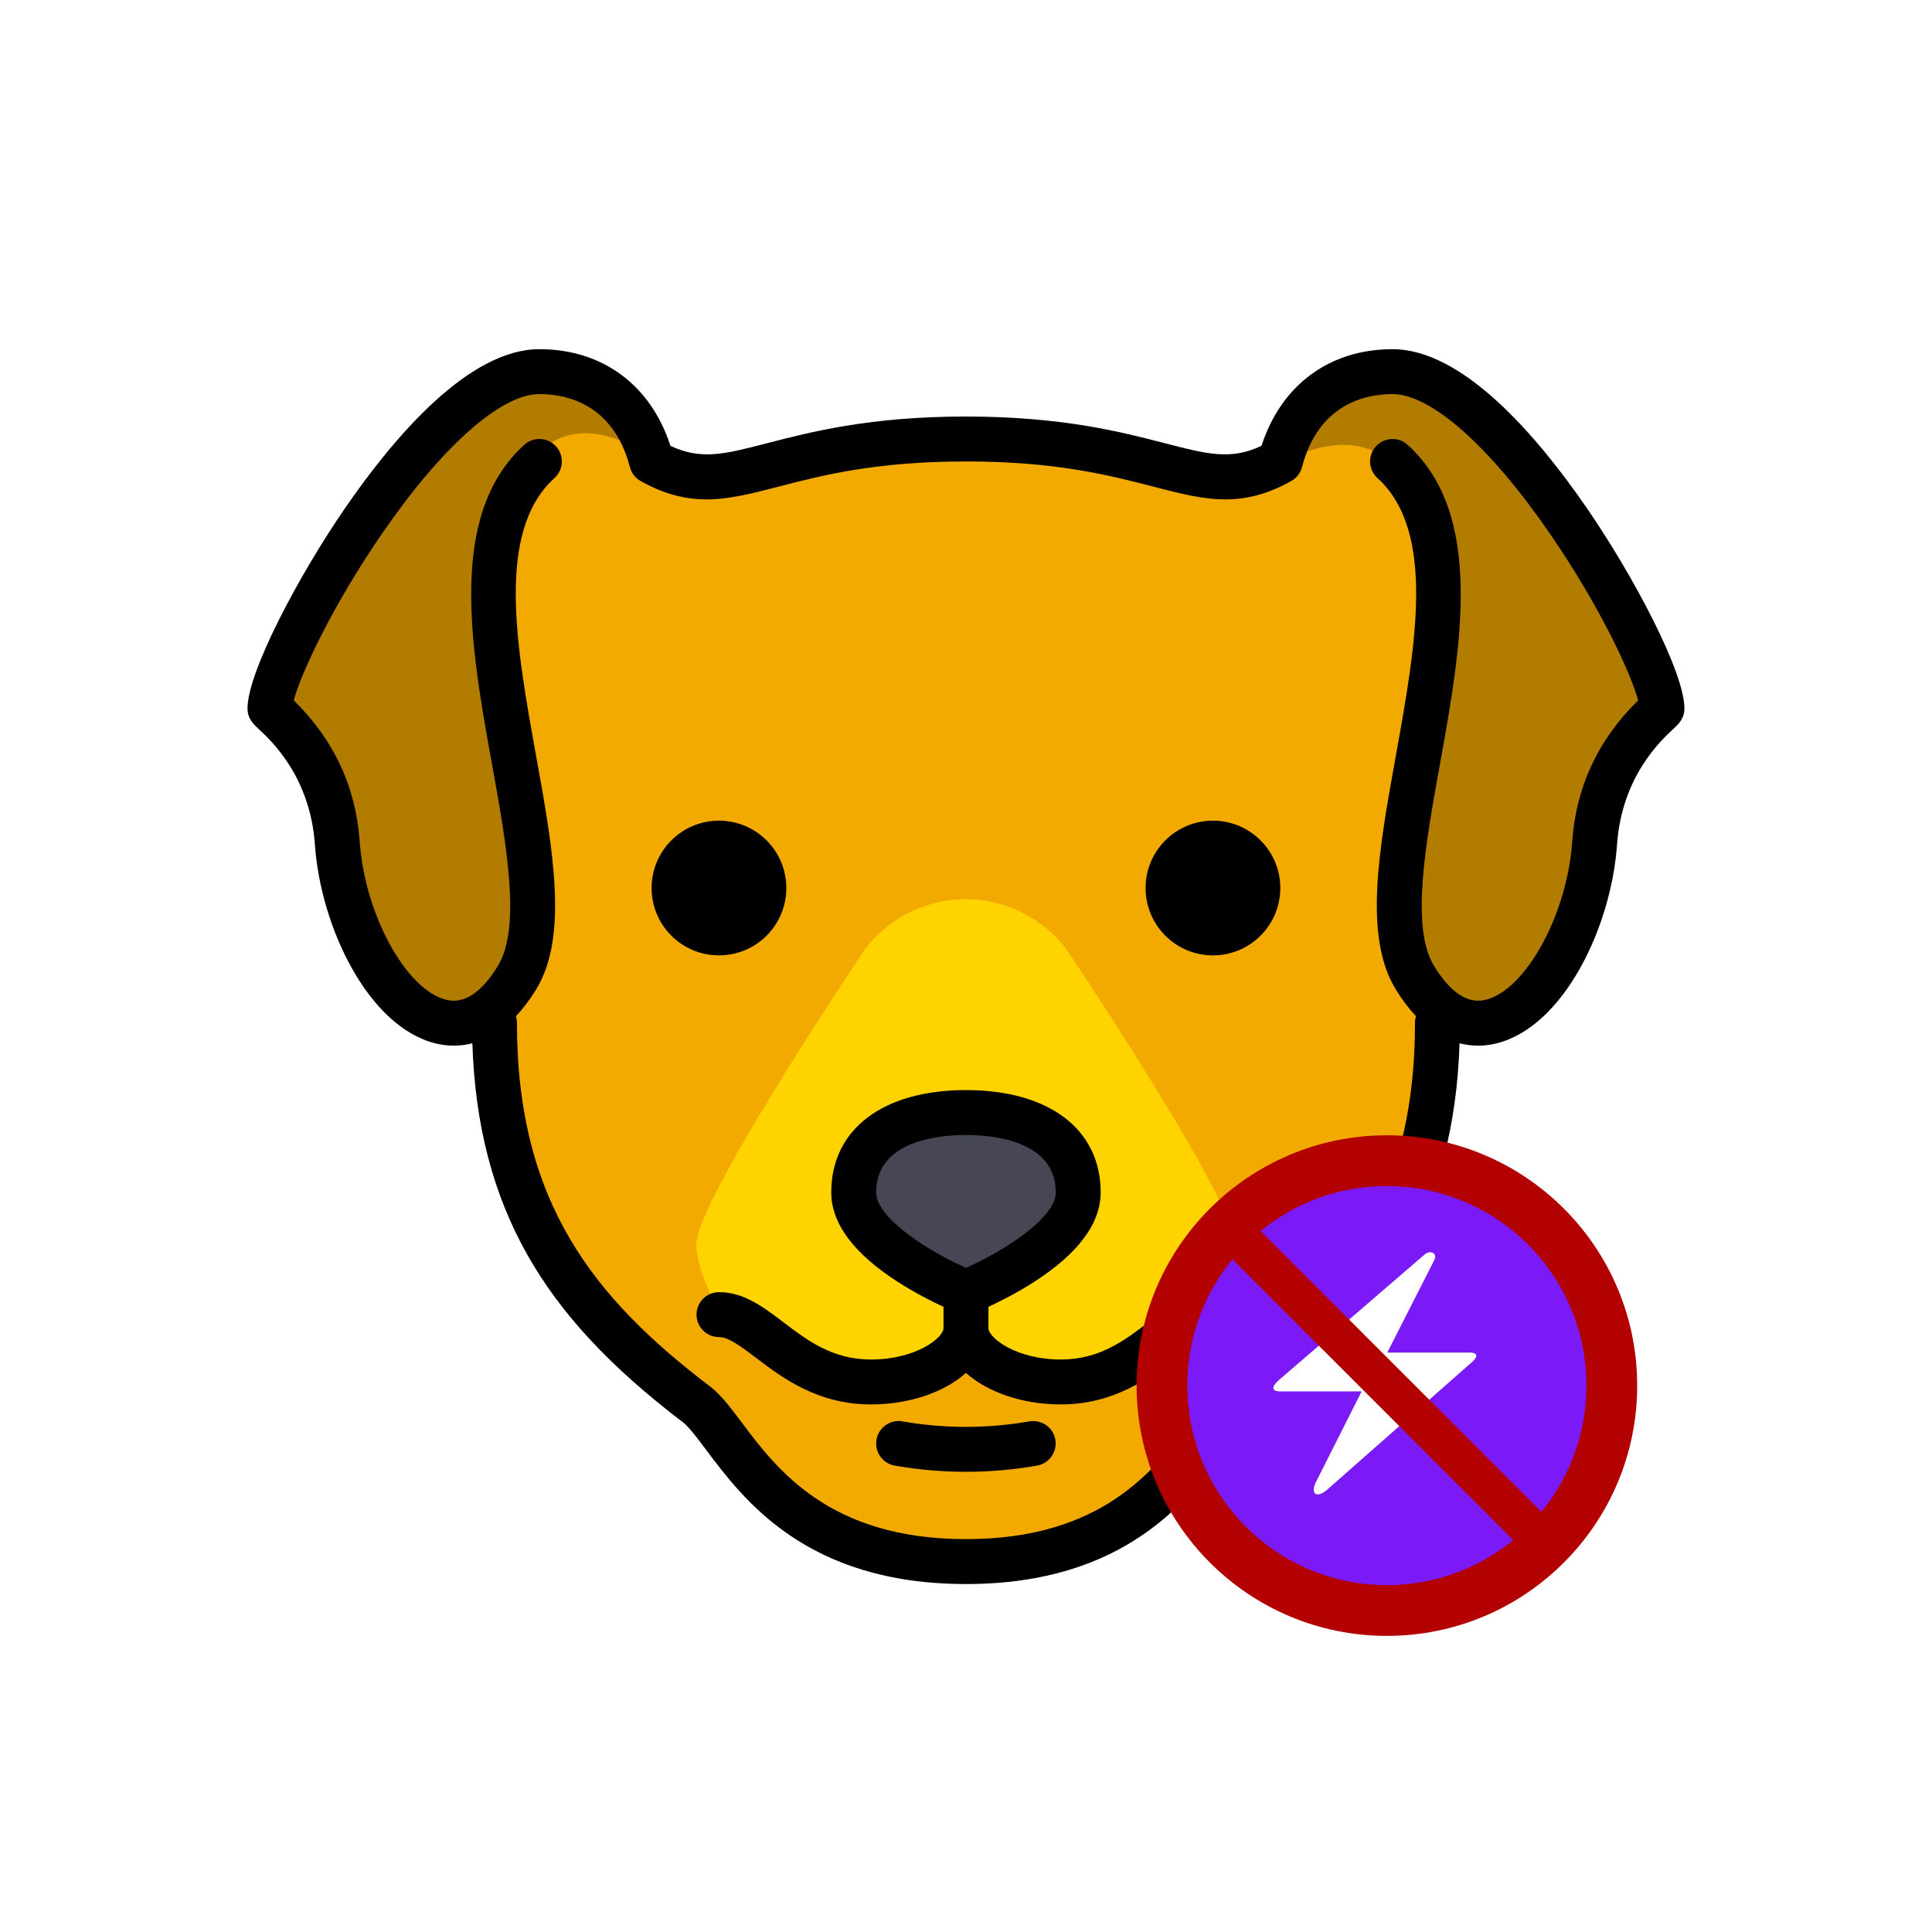 <svg width="256" height="256" viewBox="0 0 256 256" fill="none" xmlns="http://www.w3.org/2000/svg">
<rect x="0" y="0" width="256" height="256" fill="#333333" stroke="none"/>
<g clip-path="url(#clip0_599_2121)">
<path d="M256 0H0V256H256V0Z" fill="white"/>
<g clip-path="url(#clip1_599_2121)">
<path d="M86.343 61.144C84.111 52.59 77.913 49.243 71.468 49.243C56.841 49.243 35.768 87.248 35.768 93.868C35.768 94.24 43.854 99.703 44.693 111.719C45.808 127.709 59.01 145.001 68.493 129.569C77.063 115.621 55.477 75.647 71.468 61.144" fill="#B27C00"/>
<path d="M169.643 61.144C171.874 52.59 178.072 49.243 184.518 49.243C199.145 49.243 220.218 87.248 220.218 93.868C220.218 94.24 212.131 99.703 211.293 111.719C210.177 127.709 196.975 145.001 187.493 129.569C178.922 115.621 200.508 75.647 184.518 61.144" fill="#B27C00"/>
<path d="M190.211 135.802C190.355 134.278 184.881 120.427 184.881 118.784L190.432 72.279C183.952 50.544 170.936 61.701 165.544 62.63C154.629 64.513 151.839 58.653 128.356 59.284C105.3 59.904 103.177 59.542 92.656 63.002C88.775 64.279 72.389 44.594 65.482 72.279L70.344 122.874C70.344 124.493 65.557 134.23 65.697 135.733L65.509 135.518C65.509 159.318 75.178 173.078 92.284 186.093C96.519 189.316 101.154 202.344 118.366 205.975C120.312 206.385 121.144 206.358 122.778 206.547C125.195 206.825 125.556 206.918 127.979 206.918H127.984C130.407 206.918 130.123 206.639 133.562 206.547C135.207 206.502 135.657 206.385 137.603 205.975C154.814 202.344 159.449 189.316 163.684 186.093C180.791 173.078 190.459 159.318 190.459 135.518L190.211 135.802Z" fill="#F2A900"/>
<path d="M127.958 119.155C122.349 119.155 117.12 121.951 114.026 126.629C106.276 138.346 92.258 160.195 92.258 164.926C92.258 171.465 104.158 194.35 127.958 181.273C151.758 194.351 163.658 171.465 163.658 164.926C163.658 160.195 149.639 138.346 141.889 126.629C138.795 121.952 133.567 119.155 127.958 119.155Z" fill="#FFD300"/>
<path d="M142.875 157.996C142.875 165.299 128 171.218 128 171.218C128 171.218 113.125 165.299 113.125 157.996C113.125 150.694 119.785 147.418 128 147.418C136.215 147.418 142.875 150.694 142.875 157.996Z" fill="#464655"/>
<path d="M160.72 171.218C157.434 171.218 154.879 173.158 152.173 175.211C148.978 177.636 145.675 180.143 140.581 180.143C134.601 180.143 130.97 177.25 130.97 175.978V173.162C132.496 172.454 134.76 171.316 137.042 169.847C142.883 166.089 145.845 162.101 145.845 157.996C145.845 149.636 139.005 144.443 127.995 144.443C116.985 144.443 110.145 149.636 110.145 157.996C110.145 162.102 113.107 166.089 118.948 169.847C121.229 171.316 123.494 172.454 125.02 173.162V175.978C125.02 177.25 121.389 180.143 115.408 180.143C110.315 180.143 107.012 177.636 103.817 175.211C101.111 173.158 98.556 171.218 95.27 171.218C93.627 171.218 92.295 172.55 92.295 174.193C92.295 175.836 93.627 177.168 95.27 177.168C96.554 177.168 98.253 178.458 100.22 179.951C103.635 182.543 108.313 186.093 115.408 186.093C120.578 186.093 125.164 184.445 127.995 181.916C130.826 184.445 135.412 186.093 140.581 186.093C147.677 186.093 152.355 182.543 155.77 179.951C157.737 178.458 159.436 177.168 160.72 177.168C162.363 177.168 163.695 175.836 163.695 174.193C163.695 172.55 162.363 171.218 160.72 171.218ZM116.095 157.996C116.095 151.134 124.417 150.393 127.995 150.393C131.573 150.393 139.895 151.134 139.895 157.996C139.895 161.342 133.155 165.716 127.995 167.991C122.834 165.715 116.095 161.342 116.095 157.996Z" fill="black"/>
<path d="M210.308 67.388C203.687 57.753 193.84 46.268 184.52 46.268C176.157 46.268 169.756 51.028 167.154 59.076C163.086 60.987 160.013 60.197 154.332 58.724C148.581 57.234 140.706 55.193 127.995 55.193C115.284 55.193 107.409 57.234 101.658 58.724C95.977 60.197 92.904 60.987 88.836 59.076C86.235 51.028 79.833 46.268 71.47 46.268C62.15 46.268 52.303 57.753 45.683 67.388C39.485 76.409 32.795 89.098 32.795 93.868C32.795 95.223 33.61 95.979 34.265 96.587C35.955 98.156 41.1 102.932 41.727 111.925C42.492 122.89 48.823 136.076 57.718 138.259C58.392 138.424 59.211 138.553 60.132 138.552C60.891 138.552 61.719 138.466 62.592 138.241C62.934 149.036 65.332 158.245 69.904 166.316C74.304 174.085 80.847 181.121 90.493 188.461C91.271 189.052 92.372 190.521 93.538 192.076C98.535 198.74 106.897 209.893 127.995 209.893C149.093 209.893 157.455 198.74 162.452 192.077C163.617 190.521 164.719 189.053 165.497 188.461C175.143 181.121 181.685 174.085 186.086 166.317C190.658 158.246 193.056 149.036 193.398 138.242C194.271 138.466 195.099 138.553 195.858 138.553C196.779 138.553 197.598 138.425 198.272 138.259C207.167 136.076 213.498 122.89 214.263 111.925C214.891 102.933 220.035 98.157 221.725 96.587C222.38 95.98 223.195 95.223 223.195 93.868C223.195 89.098 216.506 76.409 210.308 67.388ZM208.328 111.511C207.653 121.177 202.185 131.172 196.854 132.48C194.504 133.058 192.208 131.554 190.03 128.01C186.891 122.902 188.874 111.924 190.792 101.308C193.591 85.804 196.765 68.233 186.519 58.939C185.302 57.835 183.42 57.927 182.316 59.144C181.213 60.361 181.304 62.242 182.521 63.346C190.323 70.423 187.585 85.586 184.936 100.25C182.723 112.505 180.632 124.081 184.961 131.125C185.831 132.541 186.726 133.7 187.625 134.647C187.541 134.923 187.495 135.215 187.495 135.518C187.495 159.361 177.261 172.033 161.894 183.725C160.456 184.82 159.175 186.529 157.691 188.507C153.082 194.654 146.117 203.943 127.995 203.943C109.873 203.943 102.908 194.654 98.299 188.507C96.816 186.529 95.534 184.82 94.097 183.725C78.729 172.033 68.495 159.361 68.495 135.518C68.495 135.215 68.449 134.923 68.365 134.648C69.264 133.7 70.159 132.542 71.03 131.126C75.358 124.082 73.267 112.505 71.054 100.25C68.405 85.586 65.666 70.423 73.469 63.347C74.686 62.243 74.778 60.362 73.674 59.145C72.57 57.928 70.688 57.836 69.472 58.94C59.225 68.233 62.398 85.805 65.199 101.308C67.116 111.925 69.099 122.903 65.96 128.011C63.783 131.554 61.487 133.058 59.136 132.481C53.806 131.173 48.337 121.178 47.663 111.511C47.157 104.263 44.218 97.976 38.926 92.811C39.804 89.453 43.849 80.565 50.587 70.758C58.563 59.148 66.37 52.218 71.47 52.218C75.008 52.218 81.27 53.475 83.466 61.894C83.469 61.904 83.473 61.913 83.475 61.923C83.49 61.977 83.508 62.031 83.527 62.085C83.54 62.125 83.552 62.167 83.567 62.206C83.585 62.253 83.606 62.299 83.627 62.345C83.646 62.389 83.664 62.433 83.685 62.476C83.705 62.515 83.728 62.553 83.75 62.591C83.775 62.637 83.799 62.684 83.827 62.728C83.851 62.766 83.878 62.801 83.903 62.837C83.932 62.88 83.961 62.923 83.992 62.964C84.023 63.003 84.056 63.04 84.089 63.078C84.119 63.113 84.147 63.149 84.179 63.182C84.214 63.22 84.253 63.254 84.29 63.29C84.323 63.322 84.354 63.354 84.388 63.383C84.424 63.414 84.462 63.443 84.499 63.472C84.538 63.504 84.578 63.536 84.619 63.565C84.653 63.589 84.69 63.612 84.725 63.635C84.773 63.666 84.82 63.697 84.87 63.725C84.878 63.73 84.886 63.736 84.895 63.741C88.091 65.525 90.866 66.172 93.622 66.172C96.643 66.172 99.643 65.394 103.151 64.485C108.894 62.995 116.043 61.143 127.995 61.143C139.948 61.143 147.096 62.995 152.839 64.484C156.348 65.394 159.347 66.171 162.368 66.171C165.124 66.171 167.899 65.524 171.095 63.741C171.103 63.736 171.11 63.73 171.119 63.725C171.171 63.696 171.221 63.663 171.271 63.63C171.304 63.609 171.338 63.589 171.37 63.566C171.415 63.534 171.457 63.499 171.5 63.465C171.534 63.438 171.569 63.412 171.601 63.385C171.64 63.351 171.676 63.315 171.712 63.279C171.745 63.247 171.779 63.217 171.81 63.184C171.847 63.145 171.88 63.103 171.914 63.062C171.942 63.03 171.971 62.998 171.997 62.965C172.033 62.92 172.064 62.872 172.097 62.824C172.119 62.792 172.142 62.762 172.162 62.729C172.193 62.682 172.219 62.632 172.246 62.582C172.265 62.547 172.287 62.512 172.305 62.476C172.327 62.432 172.345 62.386 172.365 62.34C172.385 62.296 172.406 62.251 172.423 62.206C172.438 62.167 172.451 62.125 172.464 62.084C172.482 62.031 172.5 61.977 172.515 61.923C172.518 61.913 172.522 61.904 172.524 61.894C174.72 53.475 180.983 52.218 184.52 52.218C189.62 52.218 197.427 59.148 205.403 70.757C212.141 80.564 216.186 89.453 217.064 92.811C211.772 97.975 208.833 104.262 208.328 111.511Z" fill="black"/>
<path d="M95.267 126.593C100.196 126.593 104.192 122.597 104.192 117.668C104.192 112.739 100.196 108.743 95.267 108.743C90.338 108.743 86.342 112.739 86.342 117.668C86.342 122.597 90.338 126.593 95.267 126.593Z" fill="black"/>
<path d="M160.722 126.593C165.651 126.593 169.647 122.597 169.647 117.668C169.647 112.739 165.651 108.743 160.722 108.743C155.793 108.743 151.797 112.739 151.797 117.668C151.797 122.597 155.793 126.593 160.722 126.593Z" fill="black"/>
<path d="M136.394 188.34C130.815 189.314 125.159 189.314 119.581 188.34C117.962 188.057 116.421 189.141 116.139 190.76C115.856 192.378 116.939 193.919 118.558 194.201C121.686 194.747 124.837 195.02 127.987 195.02C131.137 195.02 134.288 194.747 137.416 194.201C139.035 193.919 140.118 192.378 139.835 190.76C139.553 189.141 138.013 188.057 136.394 188.34Z" fill="black"/>
<mask id="mask0_599_2121" style="mask-type:luminance" maskUnits="userSpaceOnUse" x="153" y="153" width="59" height="59">
<path d="M211.158 153.16H153.082V211.235H211.158V153.16Z" fill="white"/>
</mask>
<g mask="url(#mask0_599_2121)">
<path d="M182.118 211.236C198.155 211.236 211.156 198.236 211.156 182.199C211.156 166.162 198.155 153.161 182.118 153.161C166.081 153.161 153.08 166.162 153.08 182.199C153.08 198.236 166.081 211.236 182.118 211.236Z" fill="#7B1AF7"/>
<path d="M169.508 182.825L188.867 166.144C189.711 165.603 190.515 166.144 190 167.07L183.821 179.221H194.839C194.839 179.221 196.59 179.221 194.839 180.663L175.79 197.447C174.451 198.579 173.524 197.962 174.451 196.211L180.423 184.37H169.508C169.508 184.37 167.758 184.37 169.508 182.825Z" fill="white"/>
</g>
<path d="M183.77 213.399C200.229 213.399 213.572 200.056 213.572 183.597C213.572 167.138 200.229 153.796 183.77 153.796C167.311 153.796 153.969 167.138 153.969 183.597C153.969 200.056 167.311 213.399 183.77 213.399Z" stroke="#B30000" stroke-width="6.729"/>
<path d="M161.422 161.246L206.124 205.948" stroke="#B30000" stroke-width="5.287"/>
</g>
</g>
<defs>
<clipPath id="clip0_599_2121">
<rect width="256" height="256" fill="white"/>
</clipPath>
<clipPath id="clip1_599_2121">
<rect width="190.4" height="190.4" fill="white" transform="translate(32.801 32.881)"/>
</clipPath>
</defs>
</svg>
